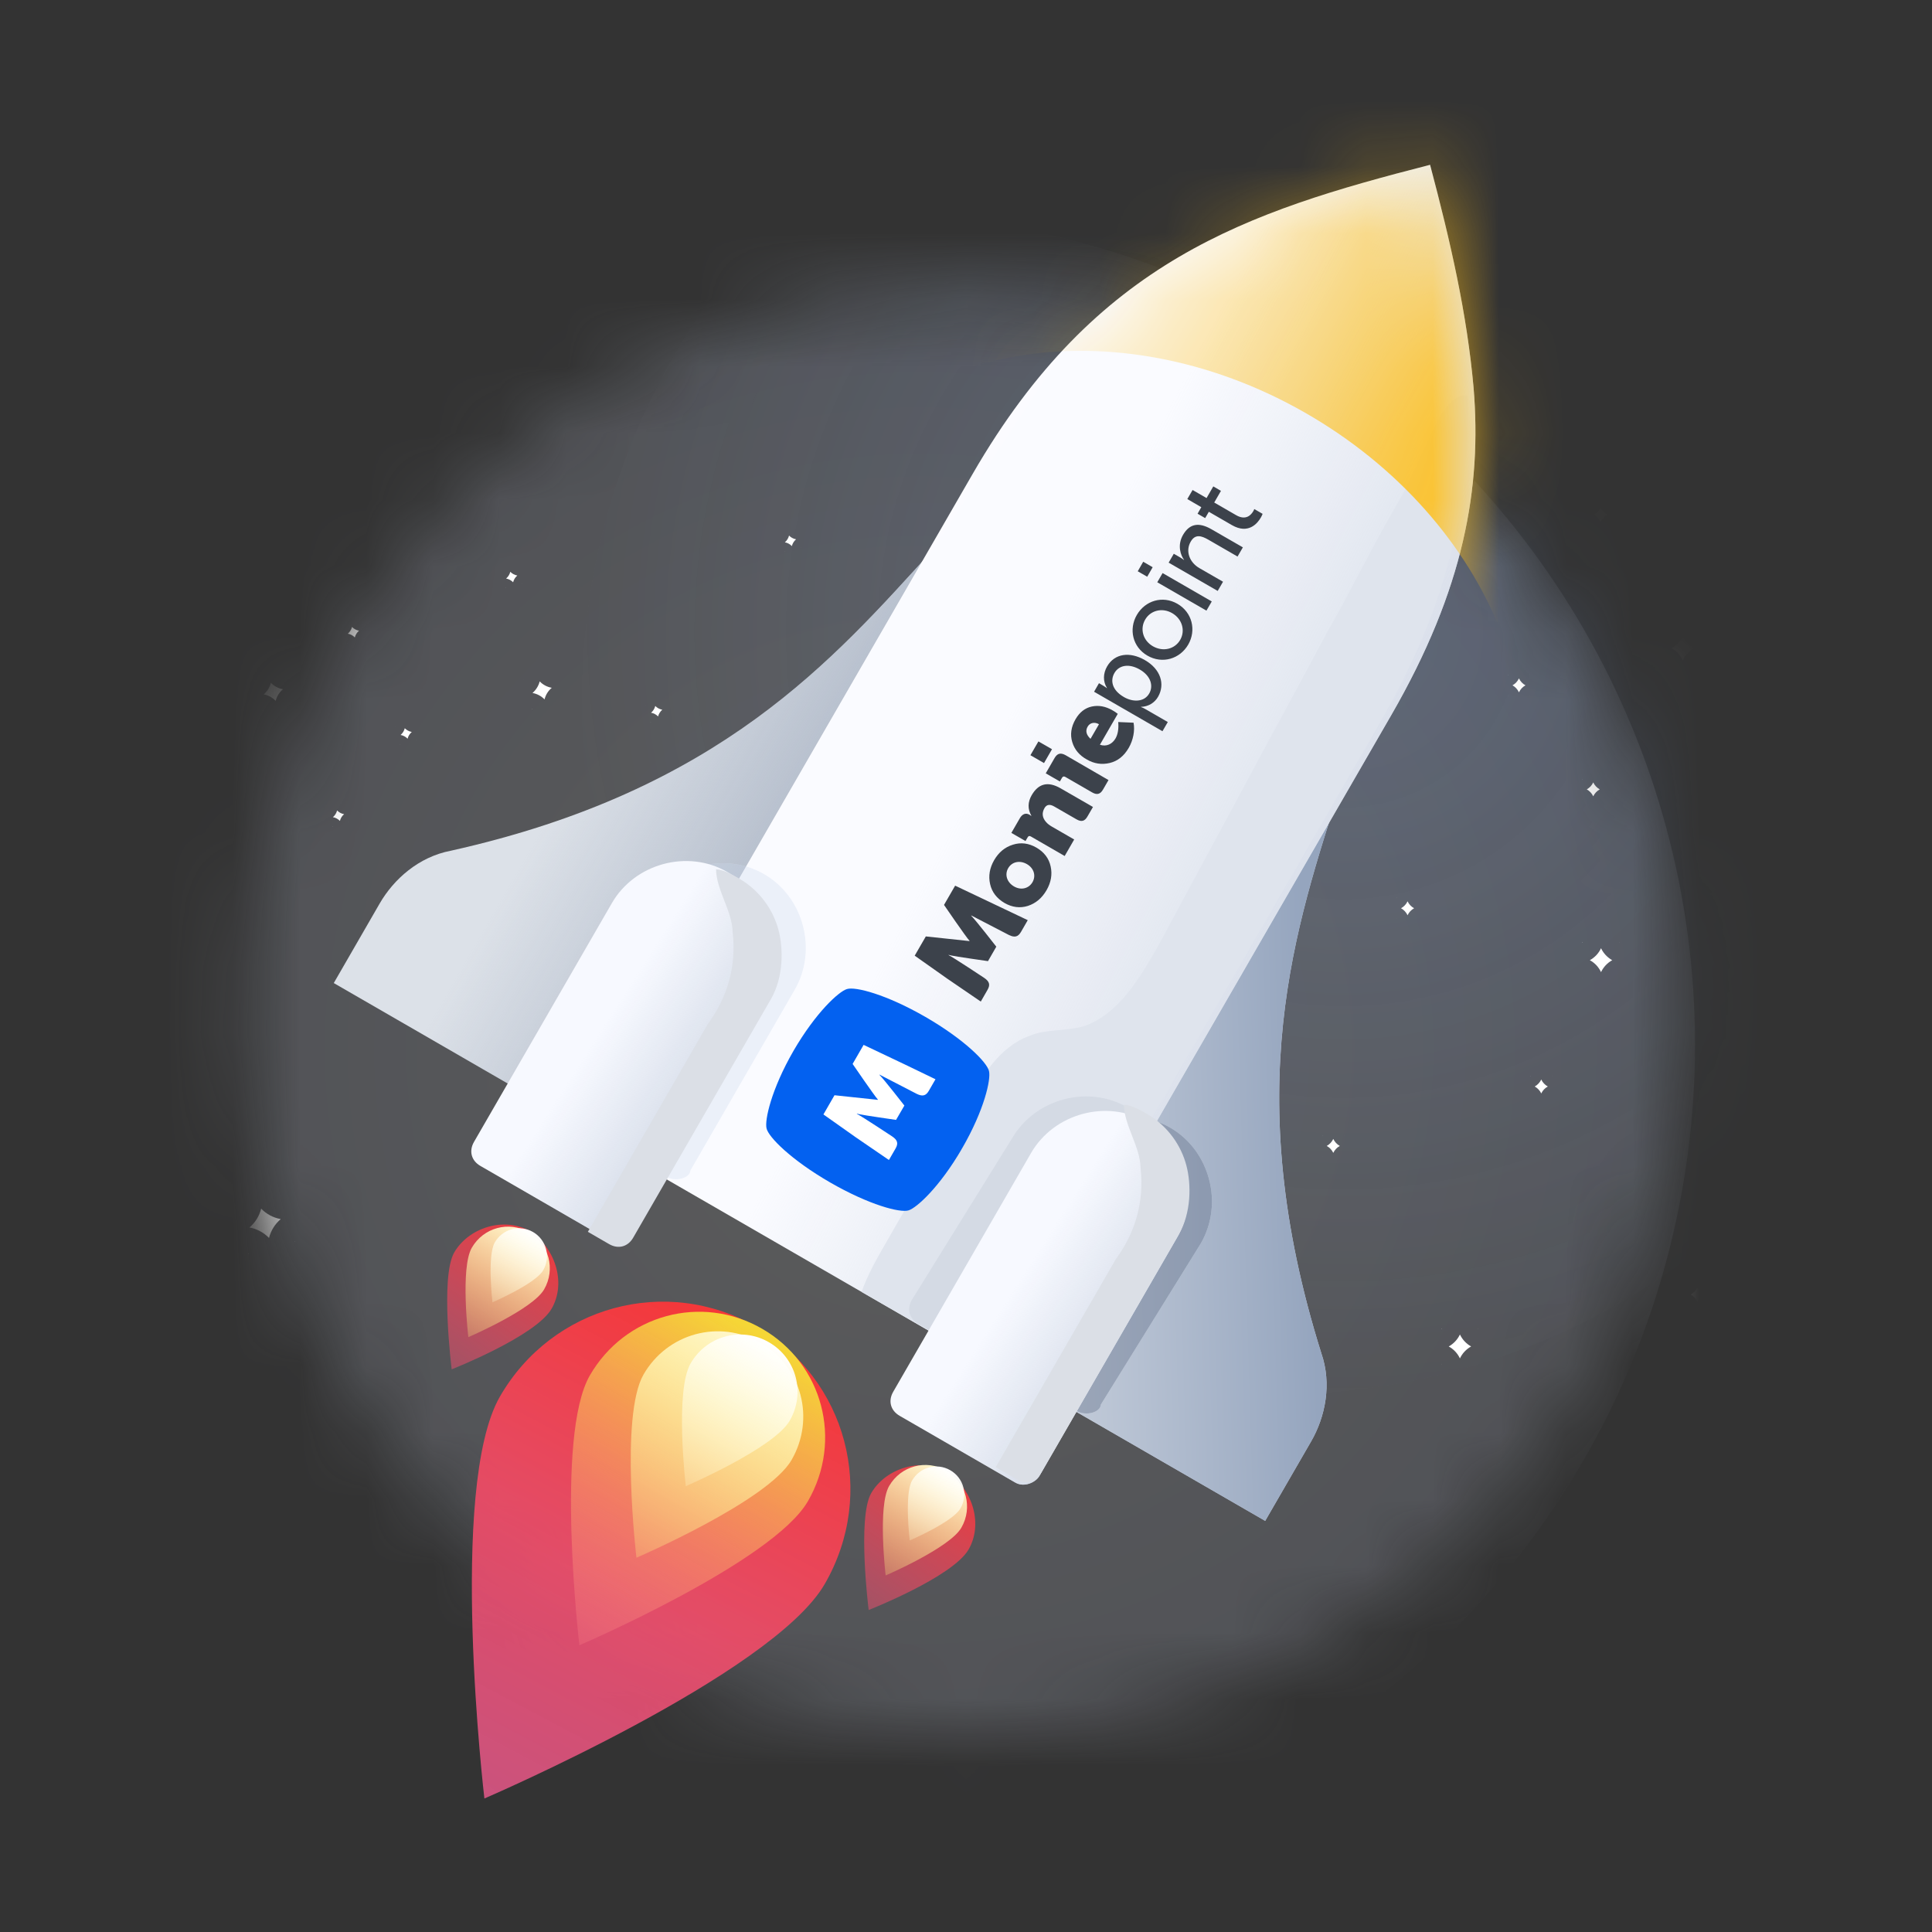 <svg width="29" height="29" viewBox="0 0 29 29" fill="none" xmlns="http://www.w3.org/2000/svg">
			<rect x="0" y="0" width="29" height="29" fill="#333333" stroke="none"/>
			<g clip-path="url(#clip0_25103_188393)">
				<mask id="mask0_25103_188393" style="mask-type:alpha" maskUnits="userSpaceOnUse" x="3" y="4" width="23"
					height="23">
					<path
						d="M14.497 26.045C20.477 26.045 25.325 21.173 25.325 15.162C25.325 9.151 20.477 4.278 14.497 4.278C8.517 4.278 3.669 9.151 3.669 15.162C3.669 21.173 8.517 26.045 14.497 26.045Z"
						fill="white" />
				</mask>
				<g mask="url(#mask0_25103_188393)">
					<circle cx="19.143" cy="10.523" r="10.41" fill="url(#paint0_radial_25103_188393)" fill-opacity="0.2" />
					<circle opacity="0.5" cx="12.973" cy="15.679" r="12.47" fill="url(#paint1_radial_25103_188393)"
						fill-opacity="0.4" />
					<path fill-rule="evenodd" clip-rule="evenodd"
						d="M3.829 10.218L3.826 10.219L3.827 10.222L3.829 10.218ZM3.945 10.663L3.947 10.668L3.952 10.667L3.945 10.663ZM4.374 10.554L4.376 10.553L4.375 10.55L4.374 10.554ZM4.256 10.104L4.256 10.104L4.256 10.104L4.256 10.104ZM3.958 10.423C4.011 10.378 4.049 10.317 4.066 10.249C4.114 10.299 4.178 10.333 4.247 10.346C4.193 10.391 4.155 10.452 4.138 10.52C4.09 10.47 4.027 10.436 3.958 10.423Z"
						fill="white" />
					<path fill-rule="evenodd" clip-rule="evenodd"
						d="M7.864 10.197L7.862 10.198L7.862 10.2L7.864 10.197ZM7.981 10.642L7.982 10.646L7.987 10.645L7.981 10.642ZM8.409 10.532L8.411 10.531L8.411 10.529L8.409 10.532ZM8.291 10.083L8.291 10.083L8.291 10.082L8.291 10.083ZM7.993 10.402C8.046 10.356 8.084 10.295 8.101 10.228C8.149 10.278 8.213 10.312 8.282 10.324C8.228 10.369 8.19 10.431 8.174 10.498C8.125 10.448 8.062 10.414 7.993 10.402Z"
						fill="white" />
					<path fill-rule="evenodd" clip-rule="evenodd"
						d="M12.989 10.651L12.987 10.652L12.988 10.654L12.989 10.651ZM13.106 11.095L13.107 11.101L13.112 11.099L13.106 11.095ZM13.534 10.986L13.537 10.986L13.536 10.983L13.534 10.986ZM13.416 10.537L13.416 10.537L13.416 10.537L13.416 10.537ZM13.118 10.856C13.172 10.81 13.21 10.749 13.226 10.682C13.275 10.732 13.338 10.766 13.407 10.778C13.354 10.823 13.316 10.885 13.299 10.952C13.25 10.902 13.187 10.868 13.118 10.856Z"
						fill="white" />
					<path fill-rule="evenodd" clip-rule="evenodd"
						d="M3.534 18.093L3.53 18.094L3.531 18.098L3.534 18.093ZM3.724 18.815L3.726 18.824L3.735 18.822L3.724 18.815ZM4.42 18.638L4.424 18.632L4.425 18.637L4.42 18.638ZM3.744 18.425C3.831 18.352 3.893 18.252 3.92 18.142C3.999 18.224 4.102 18.279 4.214 18.299C4.127 18.373 4.066 18.472 4.038 18.582C3.959 18.501 3.856 18.445 3.744 18.425Z"
						fill="white" />
					<path fill-rule="evenodd" clip-rule="evenodd"
						d="M4.922 12.147L4.92 12.148L4.921 12.149L4.922 12.147ZM4.99 12.405L4.99 12.409L4.994 12.408L4.99 12.405ZM5.238 12.342L5.24 12.34L5.24 12.342L5.238 12.342ZM4.997 12.266C5.028 12.24 5.05 12.204 5.06 12.165C5.088 12.194 5.125 12.214 5.165 12.221C5.134 12.247 5.112 12.283 5.102 12.322C5.074 12.293 5.037 12.273 4.997 12.266Z"
						fill="white" />
					<path fill-rule="evenodd" clip-rule="evenodd"
						d="M5.146 9.394L5.145 9.394L5.145 9.395L5.146 9.394ZM5.214 9.652L5.215 9.655L5.218 9.654L5.214 9.652ZM5.462 9.589L5.464 9.586L5.465 9.588L5.462 9.589ZM5.221 9.512C5.252 9.486 5.274 9.45 5.284 9.411C5.312 9.44 5.349 9.46 5.389 9.467C5.358 9.493 5.336 9.529 5.326 9.568C5.298 9.539 5.261 9.519 5.221 9.512Z"
						fill="white" />
					<path fill-rule="evenodd" clip-rule="evenodd"
						d="M7.976 12.773L7.975 12.774L7.975 12.775L7.976 12.773ZM8.044 13.031L8.045 13.035L8.048 13.034L8.044 13.031ZM8.293 12.968L8.294 12.966L8.295 12.968L8.293 12.968ZM8.051 12.892C8.082 12.866 8.104 12.83 8.114 12.791C8.142 12.82 8.179 12.84 8.219 12.847C8.188 12.873 8.166 12.909 8.156 12.948C8.128 12.919 8.091 12.899 8.051 12.892Z"
						fill="white" />
					<path fill-rule="evenodd" clip-rule="evenodd"
						d="M5.938 10.913L5.937 10.914L5.937 10.915L5.938 10.913ZM6.006 11.171L6.007 11.175L6.01 11.174L6.006 11.171ZM6.255 11.108L6.256 11.106L6.257 11.108L6.255 11.108ZM6.013 11.032C6.044 11.006 6.066 10.97 6.076 10.931C6.104 10.96 6.141 10.98 6.181 10.987C6.15 11.013 6.128 11.049 6.118 11.088C6.09 11.059 6.053 11.039 6.013 11.032Z"
						fill="white" />
					<path fill-rule="evenodd" clip-rule="evenodd"
						d="M7.522 8.565L7.521 8.565L7.521 8.567L7.522 8.565ZM7.59 8.823L7.591 8.827L7.594 8.826L7.59 8.823ZM7.838 8.76L7.84 8.758L7.84 8.76L7.838 8.76ZM7.597 8.684C7.628 8.657 7.65 8.622 7.66 8.583C7.688 8.612 7.725 8.631 7.765 8.639C7.734 8.665 7.712 8.701 7.702 8.74C7.674 8.711 7.637 8.691 7.597 8.684Z"
						fill="white" />
					<path fill-rule="evenodd" clip-rule="evenodd"
						d="M9.697 10.58L9.696 10.58L9.697 10.581L9.697 10.58ZM9.765 10.838L9.766 10.841L9.77 10.84L9.765 10.838ZM10.014 10.775L10.016 10.772L10.016 10.774L10.014 10.775ZM9.773 10.698C9.804 10.672 9.826 10.636 9.836 10.597C9.864 10.626 9.901 10.646 9.941 10.653C9.91 10.68 9.888 10.715 9.878 10.754C9.85 10.725 9.813 10.706 9.773 10.698Z"
						fill="white" />
					<path fill-rule="evenodd" clip-rule="evenodd"
						d="M11.089 12.902L11.088 12.902L11.088 12.903L11.089 12.902ZM11.157 13.16L11.158 13.163L11.162 13.162L11.157 13.16ZM11.406 13.097L11.407 13.094L11.408 13.096L11.406 13.097ZM11.164 13.02C11.195 12.994 11.217 12.958 11.227 12.919C11.256 12.948 11.292 12.968 11.333 12.975C11.301 13.001 11.279 13.037 11.27 13.076C11.241 13.047 11.204 13.027 11.164 13.02Z"
						fill="white" />
					<path fill-rule="evenodd" clip-rule="evenodd"
						d="M11.706 8.022L11.705 8.022L11.705 8.023L11.706 8.022ZM11.774 8.28L11.775 8.283L11.778 8.282L11.774 8.28ZM12.023 8.217L12.024 8.214L12.025 8.216L12.023 8.217ZM11.781 8.14C11.812 8.114 11.834 8.079 11.844 8.039C11.872 8.068 11.909 8.088 11.949 8.095C11.918 8.122 11.896 8.157 11.886 8.197C11.858 8.167 11.821 8.148 11.781 8.14Z"
						fill="white" />
					<path fill-rule="evenodd" clip-rule="evenodd"
						d="M18.958 5.007V5.003H18.955L18.958 5.007ZM18.407 5.003H18.401V5.01L18.407 5.003ZM18.401 5.533V5.537H18.404L18.401 5.533ZM18.958 5.537L18.958 5.536V5.537H18.958ZM18.681 5.092C18.717 5.168 18.776 5.231 18.849 5.272C18.776 5.312 18.717 5.375 18.681 5.451C18.645 5.375 18.586 5.312 18.513 5.272C18.586 5.231 18.645 5.168 18.681 5.092Z"
						fill="white" />
					<path fill-rule="evenodd" clip-rule="evenodd"
						d="M25.536 9.465V9.462H25.533L25.536 9.465ZM24.985 9.462H24.979V9.468L24.985 9.462ZM24.979 9.992L24.982 9.995H24.979V9.992ZM25.259 9.551C25.295 9.627 25.354 9.689 25.427 9.73C25.354 9.771 25.295 9.834 25.259 9.91C25.223 9.834 25.164 9.771 25.091 9.73C25.164 9.689 25.223 9.627 25.259 9.551Z"
						fill="white" />
					<path fill-rule="evenodd" clip-rule="evenodd"
						d="M24.31 14.148V14.145H24.306L24.31 14.148ZM23.759 14.145H23.752V14.151L23.759 14.145ZM23.752 14.675V14.678H23.755L23.752 14.675ZM24.309 14.678L24.31 14.678V14.678H24.309ZM24.032 14.233C24.068 14.309 24.127 14.372 24.2 14.413C24.127 14.453 24.068 14.516 24.032 14.592C23.997 14.516 23.938 14.453 23.864 14.413C23.938 14.372 23.997 14.309 24.032 14.233Z"
						fill="white" />
					<path fill-rule="evenodd" clip-rule="evenodd"
						d="M22.191 19.946V19.943H22.188L22.191 19.946ZM21.64 19.943H21.634V19.949L21.64 19.943ZM21.634 20.473V20.476H21.637L21.634 20.473ZM22.191 20.476L22.191 20.476V20.476H22.191ZM21.914 20.031C21.95 20.107 22.009 20.17 22.082 20.211C22.009 20.251 21.95 20.314 21.914 20.39C21.878 20.314 21.819 20.251 21.746 20.211C21.819 20.17 21.878 20.107 21.914 20.031Z"
						fill="white" />
					<path fill-rule="evenodd" clip-rule="evenodd"
						d="M16.505 6.682V6.677H16.5L16.505 6.682ZM15.609 6.677H15.598V6.688L15.609 6.677ZM15.598 7.54L15.603 7.544H15.598V7.54ZM16.054 6.822C16.113 6.945 16.209 7.048 16.328 7.114C16.209 7.18 16.113 7.282 16.054 7.406C15.996 7.282 15.9 7.18 15.781 7.114C15.9 7.048 15.996 6.945 16.054 6.822Z"
						fill="white" />
					<path fill-rule="evenodd" clip-rule="evenodd"
						d="M24.188 7.571V7.569H24.186L24.188 7.571ZM23.867 7.569H23.864V7.573L23.867 7.569ZM23.864 7.877V7.88H23.866L23.864 7.877ZM24.188 7.88L24.188 7.879V7.88H24.188ZM24.027 7.621C24.048 7.665 24.082 7.701 24.125 7.725C24.082 7.749 24.048 7.785 24.027 7.83C24.006 7.785 23.971 7.749 23.929 7.725C23.971 7.701 24.006 7.665 24.027 7.621Z"
						fill="white" />
					<path fill-rule="evenodd" clip-rule="evenodd"
						d="M22.962 10.133V10.131H22.96L22.962 10.133ZM22.641 10.131H22.637V10.135L22.641 10.131ZM22.637 10.44V10.442H22.639L22.637 10.44ZM22.961 10.442L22.962 10.441V10.442H22.961ZM22.8 10.183C22.821 10.227 22.855 10.264 22.898 10.287C22.855 10.311 22.821 10.347 22.8 10.392C22.779 10.347 22.745 10.311 22.703 10.287C22.745 10.264 22.779 10.227 22.8 10.183Z"
						fill="white" />
					<path fill-rule="evenodd" clip-rule="evenodd"
						d="M21.289 13.479V13.477H21.288L21.289 13.479ZM20.968 13.477H20.965V13.481L20.968 13.477ZM20.965 13.786V13.788H20.967L20.965 13.786ZM21.289 13.788L21.289 13.788V13.788H21.289ZM21.128 13.529C21.149 13.573 21.183 13.61 21.226 13.633C21.183 13.657 21.149 13.694 21.128 13.738C21.107 13.694 21.073 13.657 21.03 13.633C21.073 13.61 21.107 13.573 21.128 13.529Z"
						fill="white" />
					<path fill-rule="evenodd" clip-rule="evenodd"
						d="M24.076 11.694V11.693H24.075L24.076 11.694ZM23.756 11.693H23.752V11.697L23.756 11.693ZM23.752 12.001V12.003H23.754L23.752 12.001ZM24.076 12.003L24.076 12.003V12.003H24.076ZM23.915 11.744C23.936 11.789 23.971 11.825 24.013 11.849C23.971 11.872 23.936 11.909 23.915 11.953C23.895 11.909 23.86 11.872 23.818 11.849C23.86 11.825 23.895 11.789 23.915 11.744Z"
						fill="white" />
					<path fill-rule="evenodd" clip-rule="evenodd"
						d="M23.296 16.154V16.152H23.294L23.296 16.154ZM22.976 16.152H22.972V16.156L22.976 16.152ZM22.972 16.461L22.973 16.463H22.972V16.461ZM23.135 16.204C23.155 16.248 23.19 16.285 23.233 16.309C23.19 16.332 23.155 16.369 23.135 16.413C23.114 16.369 23.079 16.332 23.037 16.309C23.079 16.285 23.114 16.248 23.135 16.204Z"
						fill="white" />
					<path fill-rule="evenodd" clip-rule="evenodd"
						d="M20.174 17.046V17.044H20.172L20.174 17.046ZM19.854 17.044H19.85V17.048L19.854 17.044ZM19.85 17.353L19.852 17.355H19.85V17.353ZM20.013 17.096C20.034 17.14 20.068 17.177 20.111 17.201C20.068 17.224 20.034 17.261 20.013 17.305C19.992 17.261 19.958 17.224 19.915 17.201C19.958 17.177 19.992 17.14 20.013 17.096Z"
						fill="white" />
					<path fill-rule="evenodd" clip-rule="evenodd"
						d="M25.637 19.277V19.275H25.636L25.637 19.277ZM25.317 19.275H25.313V19.279L25.317 19.275ZM25.313 19.584V19.586H25.315L25.313 19.584ZM25.637 19.586L25.637 19.586V19.586H25.637ZM25.476 19.327C25.497 19.371 25.531 19.408 25.574 19.431C25.531 19.455 25.497 19.492 25.476 19.536C25.455 19.492 25.421 19.455 25.378 19.431C25.421 19.408 25.455 19.371 25.476 19.327Z"
						fill="white" />
					<path
						d="M15.906 6.455L15.907 8.08L17.532 8.082L15.907 8.083L15.906 9.708L15.905 8.083L14.28 8.082L15.905 8.08L15.906 6.455Z"
						fill="#E2A503" />
					<path
						d="M15.471 6.455L15.472 8.08L17.097 8.082L15.472 8.083L15.471 9.708L15.47 8.083L13.844 8.082L15.47 8.08L15.471 6.455Z"
						fill="white" />
				</g>
				<path
					d="M14.004 8.253C12.505 9.899 10.821 11.866 6.766 12.77C6.287 12.861 5.911 13.195 5.699 13.562L5.01 14.756L10.31 17.816L15.855 7.791L14.004 8.253Z"
					fill="#DCE1E8" />
				<path
					d="M14.004 8.253C12.505 9.899 10.821 11.866 6.766 12.77C6.287 12.861 5.911 13.195 5.699 13.562L5.01 14.756L10.31 17.816L15.855 7.791L14.004 8.253Z"
					fill="url(#paint2_linear_25103_188393)" />
				<path
					d="M20.126 11.788C19.451 13.909 18.589 16.35 19.834 20.314C19.994 20.775 19.893 21.267 19.681 21.635L18.991 22.829L13.691 19.769L19.601 9.954L20.126 11.788Z"
					fill="#C6CFDE" />
				<path
					d="M20.126 11.788C19.451 13.909 18.589 16.35 19.834 20.314C19.994 20.775 19.893 21.267 19.681 21.635L18.991 22.829L13.691 19.769L19.601 9.954L20.126 11.788Z"
					fill="url(#paint3_linear_25103_188393)" />
				<path
					d="M20.881 10.738C19.032 13.94 15.147 20.67 15.147 20.67L8.867 17.045C8.867 17.045 12.752 10.315 14.601 7.112C16.45 3.91 18.72 3.178 21.466 2.474C21.776 3.643 22.02 4.712 22.119 5.821C22.242 7.315 21.98 8.835 20.881 10.738Z"
					fill="#FAFBFF" />
				<path
					d="M20.881 10.738C19.032 13.94 15.147 20.67 15.147 20.67L8.867 17.045C8.867 17.045 12.752 10.315 14.601 7.112C16.45 3.91 18.72 3.178 21.466 2.474C21.776 3.643 22.02 4.712 22.119 5.821C22.242 7.315 21.98 8.835 20.881 10.738Z"
					fill="url(#paint4_linear_25103_188393)" fill-opacity="0.2" />
				<path
					d="M20.881 10.738C19.032 13.94 15.147 20.67 15.147 20.67L8.867 17.045C8.867 17.045 12.752 10.315 14.601 7.112C16.45 3.91 18.72 3.178 21.466 2.474C21.776 3.643 22.02 4.712 22.119 5.821C22.242 7.315 21.98 8.835 20.881 10.738Z"
					fill="url(#paint5_linear_25103_188393)" />
				<path
					d="M20.713 10.849C18.893 14.001 15.069 20.625 15.069 20.625L12.933 19.392C13.02 19.137 13.178 18.863 13.336 18.589C13.705 17.949 14.101 17.264 14.496 16.579C14.734 16.168 14.998 15.711 15.455 15.548C15.697 15.444 15.977 15.484 16.264 15.406C16.793 15.225 17.11 14.677 17.373 14.22C18.225 12.64 19.076 11.061 19.927 9.481C20.244 8.933 20.541 8.313 20.858 7.765C21.016 7.491 21.201 7.171 21.313 6.871C21.445 6.642 21.565 6.224 21.814 6.003C21.913 5.938 21.985 5.918 22.03 5.944C22.052 7.48 21.795 8.976 20.713 10.849Z"
					fill="#DFE4ED" />
				<g opacity="0.3">
					<path
						d="M10.004 17.664L8.267 16.662C8.13 16.583 8.092 16.438 8.171 16.3L9.736 13.59C10.081 12.993 10.875 12.778 11.469 13.121C12.063 13.464 12.274 14.259 11.929 14.856L10.364 17.567C10.357 17.685 10.141 17.744 10.004 17.664Z"
						fill="#F7F9FF" />
					<path
						d="M10.004 17.664L8.267 16.662C8.13 16.583 8.092 16.438 8.171 16.3L9.736 13.59C10.081 12.993 10.875 12.778 11.469 13.121C12.063 13.464 12.274 14.259 11.929 14.856L10.364 17.567C10.357 17.685 10.141 17.744 10.004 17.664Z"
						fill="#C9D6EC" />
				</g>
				<g opacity="0.46">
					<path
						d="M16.163 21.18L14.427 20.178C14.29 20.099 14.251 19.954 14.331 19.817L15.833 17.396C16.177 16.799 16.972 16.584 17.566 16.927C18.16 17.27 18.37 18.065 18.026 18.662L16.524 21.083C16.517 21.201 16.3 21.26 16.163 21.18Z"
						fill="#F7F9FF" />
					<path
						d="M16.163 21.18L14.427 20.178C14.29 20.099 14.251 19.954 14.331 19.817L15.833 17.396C16.177 16.799 16.972 16.584 17.566 16.927C18.16 17.27 18.37 18.065 18.026 18.662L16.524 21.083C16.517 21.201 16.3 21.26 16.163 21.18Z"
						fill="#6D7B92" />
				</g>
				<g opacity="0.1">
					<path
						d="M15.52 20.875L13.783 19.872C13.646 19.793 13.608 19.649 13.687 19.511L15.189 17.09C15.534 16.493 16.328 16.278 16.922 16.621C17.516 16.964 17.727 17.759 17.382 18.357L15.88 20.777C15.873 20.895 15.656 20.954 15.52 20.875Z"
						fill="#F7F9FF" />
					<path
						d="M15.52 20.875L13.783 19.872C13.646 19.793 13.608 19.649 13.687 19.511L15.189 17.09C15.534 16.493 16.328 16.278 16.922 16.621C17.516 16.964 17.727 17.759 17.382 18.357L15.88 20.777C15.873 20.895 15.656 20.954 15.52 20.875Z"
						fill="#6D7B92" />
				</g>
				<path
					d="M8.947 18.503L7.211 17.501C7.074 17.422 7.036 17.277 7.115 17.14L9.184 13.557C9.528 12.96 10.322 12.745 10.916 13.088C11.511 13.431 11.721 14.226 11.377 14.823L9.309 18.406C9.301 18.524 9.085 18.583 8.947 18.503Z"
					fill="#F7F9FF" />
				<path
					d="M8.947 18.503L7.211 17.501C7.074 17.422 7.036 17.277 7.115 17.14L9.184 13.557C9.528 12.96 10.322 12.745 10.916 13.088C11.511 13.431 11.721 14.226 11.377 14.823L9.309 18.406C9.301 18.524 9.085 18.583 8.947 18.503Z"
					fill="url(#paint6_linear_25103_188393)" />
				<path
					d="M15.24 22.254L13.504 21.252C13.367 21.172 13.328 21.028 13.408 20.89L15.476 17.308C15.821 16.711 16.615 16.496 17.209 16.839C17.803 17.182 18.014 17.977 17.669 18.574L15.601 22.156C15.548 22.248 15.377 22.333 15.24 22.254Z"
					fill="#F7F9FF" />
				<path
					d="M15.24 22.254L13.504 21.252C13.367 21.172 13.328 21.028 13.408 20.89L15.476 17.308C15.821 16.711 16.615 16.496 17.209 16.839C17.803 17.182 18.014 17.977 17.669 18.574L15.601 22.156C15.548 22.248 15.377 22.333 15.24 22.254Z"
					fill="url(#paint7_linear_25103_188393)" />
				<path
					d="M17.695 18.528L15.627 22.11C15.548 22.248 15.403 22.287 15.266 22.208L14.946 22.023L16.749 18.9C17.034 18.513 17.181 18.047 17.119 17.521C17.114 17.213 16.874 16.89 16.87 16.582C16.988 16.588 17.125 16.668 17.216 16.72C17.536 16.905 17.73 17.201 17.807 17.49C17.884 17.779 17.881 18.206 17.695 18.528Z"
					fill="#DBDFE6" />
				<path
					d="M11.573 14.995L9.505 18.577C9.426 18.715 9.281 18.754 9.144 18.675L8.824 18.49L10.627 15.367C10.912 14.98 11.059 14.514 10.997 13.988C10.992 13.68 10.752 13.357 10.748 13.048C10.866 13.055 11.003 13.134 11.094 13.187C11.414 13.372 11.608 13.668 11.685 13.957C11.762 14.246 11.759 14.673 11.573 14.995Z"
					fill="#DBDFE6" />
				<g style="mix-blend-mode:multiply">
					<mask id="mask1_25103_188393" style="mask-type:alpha" maskUnits="userSpaceOnUse" x="8" y="2" width="15"
						height="19">
						<path
							d="M20.841 10.713C18.992 13.916 15.106 20.647 15.106 20.647L8.867 17.045C8.867 17.045 12.753 10.314 14.603 7.111C16.452 3.907 18.713 3.17 21.448 2.459C21.753 3.625 21.993 4.692 22.088 5.799C22.205 7.291 21.94 8.809 20.841 10.713Z"
							fill="url(#paint8_linear_25103_188393)" fill-opacity="0.2" />
						<path
							d="M20.841 10.713C18.992 13.916 15.106 20.647 15.106 20.647L8.867 17.045C8.867 17.045 12.753 10.314 14.603 7.111C16.452 3.907 18.713 3.17 21.448 2.459C21.753 3.625 21.993 4.692 22.088 5.799C22.205 7.291 21.94 8.809 20.841 10.713Z"
							fill="url(#paint9_linear_25103_188393)" />
					</mask>
					<g mask="url(#mask1_25103_188393)">
						<path fill-rule="evenodd" clip-rule="evenodd"
							d="M32.9 -0.147L18.908 -8.484L10.212 6.11L12.228 7.311C13.565 5.068 16.912 4.598 19.703 6.261C22.495 7.925 23.675 11.092 22.338 13.335L24.204 14.447L32.9 -0.147Z"
							fill="#FFBE15" />
					</g>
				</g>
				<path
					d="M12.38 23.776C11.595 25.137 7.271 26.996 7.271 26.996C7.271 26.996 6.719 22.322 7.505 20.961C8.291 19.6 10.003 19.136 11.357 19.918C12.712 20.7 13.166 22.415 12.38 23.776Z"
					fill="url(#paint10_linear_25103_188393)" />
				<path
					d="M12.127 22.534C11.6 23.448 8.697 24.696 8.697 24.696C8.697 24.696 8.327 21.558 8.854 20.645C9.382 19.731 10.531 19.42 11.44 19.945C12.35 20.47 12.655 21.62 12.127 22.534Z"
					fill="url(#paint11_linear_25103_188393)" />
				<path
					d="M11.882 21.914C11.524 22.534 9.553 23.382 9.553 23.382C9.553 23.382 9.302 21.252 9.66 20.631C10.018 20.011 10.799 19.8 11.416 20.156C12.033 20.512 12.24 21.294 11.882 21.914Z"
					fill="url(#paint12_linear_25103_188393)" />
				<path
					d="M11.854 21.325C11.614 21.74 10.294 22.308 10.294 22.308C10.294 22.308 10.126 20.881 10.366 20.466C10.605 20.05 11.128 19.909 11.541 20.147C11.955 20.386 12.094 20.909 11.854 21.325Z"
					fill="url(#paint13_linear_25103_188393)" />
				<path
					d="M14.539 23.258C14.3 23.671 13.039 24.167 13.039 24.167C13.039 24.167 12.865 22.781 13.077 22.413C13.289 22.046 13.821 21.863 14.232 22.101C14.617 22.384 14.751 22.89 14.539 23.258Z"
					fill="url(#paint14_linear_25103_188393)" />
				<path
					d="M14.43 22.932C14.255 23.235 13.294 23.648 13.294 23.648C13.294 23.648 13.171 22.609 13.346 22.306C13.521 22.003 13.902 21.9 14.203 22.074C14.504 22.248 14.605 22.629 14.43 22.932Z"
					fill="url(#paint15_linear_25103_188393)" />
				<path
					d="M14.416 22.643C14.299 22.846 13.655 23.123 13.655 23.123C13.655 23.123 13.573 22.427 13.69 22.224C13.807 22.021 14.062 21.952 14.264 22.069C14.466 22.185 14.534 22.441 14.416 22.643Z"
					fill="url(#paint16_linear_25103_188393)" />
				<path
					d="M8.28 19.644C8.041 20.058 6.78 20.554 6.78 20.554C6.78 20.554 6.605 19.168 6.818 18.8C7.03 18.433 7.562 18.25 7.973 18.488C8.358 18.771 8.492 19.277 8.28 19.644Z"
					fill="url(#paint17_linear_25103_188393)" />
				<path
					d="M8.167 19.355C7.992 19.658 7.03 20.071 7.03 20.071C7.03 20.071 6.907 19.031 7.082 18.729C7.257 18.426 7.638 18.323 7.939 18.497C8.241 18.671 8.342 19.052 8.167 19.355Z"
					fill="url(#paint18_linear_25103_188393)" />
				<path
					d="M8.153 19.068C8.036 19.271 7.392 19.548 7.392 19.548C7.392 19.548 7.31 18.852 7.427 18.649C7.544 18.446 7.799 18.377 8.001 18.493C8.202 18.61 8.27 18.865 8.153 19.068Z"
					fill="url(#paint19_linear_25103_188393)" />
				<g style="mix-blend-mode:multiply" clip-path="url(#clip1_25103_188393)">
					<g clip-path="url(#clip2_25103_188393)">
						<path
							d="M14.862 13.271C14.834 13.148 14.855 13.029 14.922 12.912C14.991 12.793 15.084 12.716 15.204 12.679C15.323 12.641 15.441 12.656 15.557 12.723C15.672 12.79 15.745 12.884 15.771 13.007C15.797 13.126 15.777 13.245 15.708 13.364C15.639 13.482 15.547 13.559 15.429 13.598C15.311 13.635 15.193 13.62 15.078 13.554C14.962 13.486 14.889 13.391 14.862 13.271ZM15.498 13.242C15.552 13.149 15.523 13.034 15.415 12.971C15.304 12.907 15.187 12.938 15.133 13.032C15.079 13.125 15.111 13.242 15.221 13.306C15.33 13.369 15.445 13.334 15.498 13.242Z"
							fill="#3C424B" />
						<path
							d="M15.486 11.936C15.426 12.04 15.424 12.144 15.481 12.244L15.479 12.247L15.462 12.235L15.452 12.229C15.399 12.198 15.346 12.216 15.308 12.282L15.181 12.502L15.393 12.624L15.425 12.569C15.437 12.547 15.453 12.544 15.474 12.556L15.981 12.849L16.124 12.601L15.791 12.409C15.753 12.387 15.723 12.364 15.701 12.338C15.644 12.273 15.636 12.203 15.678 12.13C15.71 12.075 15.758 12.068 15.823 12.105L16.158 12.298C16.232 12.341 16.282 12.328 16.323 12.256L16.406 12.113L15.92 11.833C15.731 11.724 15.588 11.76 15.486 11.936Z"
							fill="#3C424B" />
						<path
							d="M15.467 11.336L15.671 11.454L15.791 11.246L15.587 11.129L15.467 11.336ZM15.829 11.379L15.697 11.608L15.909 11.73L15.941 11.675C15.953 11.654 15.969 11.65 15.991 11.662L16.391 11.893C16.465 11.936 16.515 11.924 16.557 11.851L16.639 11.709L15.997 11.337C15.921 11.294 15.871 11.307 15.829 11.379Z"
							fill="#3C424B" />
						<path
							d="M16.095 11.139C16.061 11.027 16.077 10.912 16.144 10.796C16.205 10.691 16.286 10.627 16.389 10.605C16.491 10.583 16.596 10.602 16.702 10.664C16.721 10.674 16.745 10.69 16.778 10.715L16.51 11.179C16.608 11.212 16.695 11.169 16.744 11.085C16.779 11.024 16.794 10.942 16.785 10.838L17.015 10.848C17.038 10.966 17.009 11.111 16.943 11.225C16.871 11.35 16.775 11.425 16.656 11.453C16.537 11.481 16.422 11.463 16.317 11.402C16.203 11.34 16.129 11.252 16.095 11.139ZM16.496 10.871C16.433 10.834 16.361 10.846 16.326 10.907C16.29 10.969 16.305 11.031 16.369 11.09L16.496 10.871Z"
							fill="#3C424B" />
						<path
							d="M16.422 10.384L16.496 10.255L16.561 10.293C16.591 10.31 16.615 10.33 16.615 10.33L16.616 10.327C16.554 10.229 16.557 10.109 16.618 10.003C16.731 9.808 16.958 9.777 17.186 9.909C17.421 10.044 17.492 10.269 17.383 10.459C17.33 10.551 17.235 10.607 17.128 10.61L17.126 10.613C17.126 10.613 17.155 10.622 17.193 10.644L17.529 10.838L17.449 10.976L16.422 10.383L16.422 10.384ZM17.25 10.41C17.316 10.296 17.275 10.146 17.109 10.05C16.949 9.957 16.797 9.982 16.728 10.102C16.665 10.211 16.686 10.357 16.872 10.464C17.002 10.539 17.173 10.543 17.25 10.41Z"
							fill="#3C424B" />
						<path
							d="M17.064 9.231C17.189 9.015 17.451 8.935 17.673 9.063C17.897 9.192 17.959 9.461 17.836 9.675C17.711 9.891 17.447 9.971 17.223 9.841C17.001 9.713 16.94 9.445 17.064 9.231ZM17.715 9.605C17.794 9.469 17.748 9.292 17.594 9.203C17.441 9.115 17.267 9.165 17.189 9.301C17.109 9.439 17.154 9.613 17.306 9.701C17.461 9.789 17.636 9.742 17.715 9.605Z"
							fill="#3C424B" />
						<path
							d="M17.078 8.575L17.16 8.432L17.302 8.514L17.22 8.657L17.078 8.575ZM17.371 8.74L17.451 8.602L18.189 9.028L18.109 9.166L17.371 8.74Z"
							fill="#3C424B" />
						<path
							d="M17.541 8.447L17.619 8.312L17.718 8.369C17.749 8.387 17.772 8.406 17.772 8.406L17.773 8.403C17.725 8.34 17.666 8.187 17.758 8.028C17.857 7.858 17.996 7.836 18.184 7.944L18.656 8.216L18.576 8.354L18.136 8.1C18.033 8.041 17.94 8.013 17.873 8.13C17.791 8.271 17.853 8.441 18.004 8.528L18.358 8.732L18.278 8.87L17.541 8.445L17.541 8.447Z"
							fill="#3C424B" />
						<path
							d="M18.145 7.682L18.09 7.777L17.976 7.711L18.032 7.613L17.822 7.491L17.901 7.355L18.111 7.476L18.212 7.301L18.327 7.368L18.226 7.543L18.555 7.733C18.702 7.818 18.78 7.728 18.811 7.675C18.817 7.665 18.822 7.656 18.827 7.641L18.952 7.713C18.947 7.726 18.941 7.742 18.928 7.765C18.875 7.858 18.738 8.024 18.491 7.882L18.145 7.682Z"
							fill="#3C424B" />
						<path
							d="M14.96 13.59L14.337 13.294L14.17 13.583C14.17 13.583 14.502 14.069 14.554 14.123L14.552 14.126L13.897 14.056L13.73 14.345L14.22 14.691L14.722 15.034L14.823 14.858C14.867 14.782 14.852 14.732 14.774 14.679C14.774 14.679 14.31 14.371 14.238 14.336L14.239 14.333L14.276 14.342C14.325 14.355 14.83 14.427 14.83 14.427L14.955 14.21C14.955 14.21 14.646 13.812 14.578 13.745L14.58 13.742L15.145 14.035C15.23 14.076 15.281 14.064 15.325 13.989L15.427 13.812L14.96 13.59Z"
							fill="#3C424B" />
						<path
							d="M14.444 17.233L14.439 17.242C14.105 17.817 13.76 18.131 13.638 18.168C13.512 18.208 13.049 18.088 12.459 17.748C11.871 17.408 11.534 17.066 11.506 16.937C11.476 16.813 11.577 16.355 11.907 15.78L11.912 15.771C12.246 15.197 12.591 14.882 12.713 14.846C12.839 14.806 13.304 14.926 13.892 15.265C14.48 15.605 14.817 15.948 14.845 16.077C14.876 16.201 14.776 16.658 14.444 17.233Z"
							fill="#0361F0" />
						<path
							d="M13.582 15.978L12.963 15.684L12.798 15.97C12.798 15.97 13.127 16.451 13.178 16.506L13.176 16.509L12.526 16.44L12.36 16.728L12.845 17.071L13.343 17.412L13.444 17.237C13.487 17.161 13.471 17.112 13.393 17.059C13.393 17.059 12.934 16.755 12.861 16.719L12.863 16.716L12.9 16.725C12.949 16.738 13.45 16.81 13.45 16.81L13.575 16.595C13.575 16.595 13.268 16.2 13.2 16.133L13.201 16.13L13.762 16.42C13.847 16.461 13.898 16.449 13.941 16.375L14.042 16.2L13.582 15.978Z"
							fill="white" />
					</g>
				</g>
			</g>
			<defs>
				<radialGradient id="paint0_radial_25103_188393" cx="0" cy="0" r="1" gradientUnits="userSpaceOnUse"
					gradientTransform="translate(20.163 9.476) rotate(126.517) scale(11.711)">
					<stop stop-color="#82AEFE" />
					<stop offset="1" stop-color="#87ACEF" stop-opacity="0" />
				</radialGradient>
				<radialGradient id="paint1_radial_25103_188393" cx="0" cy="0" r="1" gradientUnits="userSpaceOnUse"
					gradientTransform="translate(13.81 15.743) rotate(127.495) scale(10.795)">
					<stop stop-color="#FEFEFF" />
					<stop offset="1" stop-color="#CAD2E8" />
				</radialGradient>
				<linearGradient id="paint2_linear_25103_188393" x1="11.195" y1="17.527" x2="6.691" y2="14.926"
					gradientUnits="userSpaceOnUse">
					<stop stop-color="#9EA9BB" />
					<stop offset="1" stop-color="#9EA9BB" stop-opacity="0" />
				</linearGradient>
				<linearGradient id="paint3_linear_25103_188393" x1="19.805" y1="21.445" x2="15.096" y2="21.589"
					gradientUnits="userSpaceOnUse">
					<stop stop-color="#95A5BE" />
					<stop offset="1" stop-color="#CED5E0" />
				</linearGradient>
				<linearGradient id="paint4_linear_25103_188393" x1="13.35" y1="6.334" x2="16.02" y2="8.092"
					gradientUnits="userSpaceOnUse">
					<stop stop-color="white" />
					<stop offset="1" stop-color="white" stop-opacity="0" />
				</linearGradient>
				<linearGradient id="paint5_linear_25103_188393" x1="20.058" y1="19.745" x2="12.5" y2="15.815"
					gradientUnits="userSpaceOnUse">
					<stop stop-color="#C6CFDE" />
					<stop offset="1" stop-color="#C6CFDE" stop-opacity="0" />
				</linearGradient>
				<linearGradient id="paint6_linear_25103_188393" x1="9.967" y1="19.034" x2="7.67" y2="17.564"
					gradientUnits="userSpaceOnUse">
					<stop stop-color="#C6CFDE" />
					<stop offset="1" stop-color="#C6CFDE" stop-opacity="0" />
				</linearGradient>
				<linearGradient id="paint7_linear_25103_188393" x1="16.248" y1="22.777" x2="13.959" y2="21.314"
					gradientUnits="userSpaceOnUse">
					<stop stop-color="#C6CFDE" />
					<stop offset="1" stop-color="#C6CFDE" stop-opacity="0" />
				</linearGradient>
				<linearGradient id="paint8_linear_25103_188393" x1="13.36" y1="6.337" x2="17.979" y2="9.306"
					gradientUnits="userSpaceOnUse">
					<stop stop-color="white" />
					<stop offset="1" stop-color="white" stop-opacity="0" />
				</linearGradient>
				<linearGradient id="paint9_linear_25103_188393" x1="19.996" y1="19.709" x2="10.815" y2="14.53"
					gradientUnits="userSpaceOnUse">
					<stop stop-color="#7C8391" />
					<stop offset="0.472" stop-color="#C6CFDE" stop-opacity="0.856" />
					<stop offset="1" stop-color="#C6CFDE" stop-opacity="0" />
				</linearGradient>
				<linearGradient id="paint10_linear_25103_188393" x1="7.687" y1="29.057" x2="12.325" y2="20.291"
					gradientUnits="userSpaceOnUse">
					<stop stop-color="#FF66A9" stop-opacity="0.7" />
					<stop offset="1" stop-color="#F53636" />
				</linearGradient>
				<linearGradient id="paint11_linear_25103_188393" x1="8.253" y1="26.658" x2="13.483" y2="17.6"
					gradientUnits="userSpaceOnUse">
					<stop stop-color="#FF66A9" stop-opacity="0" />
					<stop offset="0.699" stop-color="#F5D636" />
				</linearGradient>
				<linearGradient id="paint12_linear_25103_188393" x1="9.252" y1="24.714" x2="12.803" y2="18.564"
					gradientUnits="userSpaceOnUse">
					<stop stop-color="#FFF966" stop-opacity="0" />
					<stop offset="0.706" stop-color="#FFF7CD" />
				</linearGradient>
				<linearGradient id="paint13_linear_25103_188393" x1="10.092" y1="23.2" x2="12.47" y2="19.081"
					gradientUnits="userSpaceOnUse">
					<stop stop-color="#FFFCBF" stop-opacity="0" />
					<stop offset="0.706" stop-color="white" />
				</linearGradient>
				<linearGradient id="paint14_linear_25103_188393" x1="11.313" y1="26.14" x2="14.405" y2="21.776"
					gradientUnits="userSpaceOnUse">
					<stop offset="0.022" stop-color="#FF66A9" stop-opacity="0" />
					<stop offset="1" stop-color="#F53636" />
				</linearGradient>
				<linearGradient id="paint15_linear_25103_188393" x1="13.147" y1="24.299" x2="14.88" y2="21.297"
					gradientUnits="userSpaceOnUse">
					<stop stop-color="#FFF966" stop-opacity="0" />
					<stop offset="0.706" stop-color="#FFF7CD" />
				</linearGradient>
				<linearGradient id="paint16_linear_25103_188393" x1="13.557" y1="23.558" x2="14.717" y2="21.548"
					gradientUnits="userSpaceOnUse">
					<stop stop-color="#FFFCBF" stop-opacity="0" />
					<stop offset="0.706" stop-color="white" />
				</linearGradient>
				<linearGradient id="paint17_linear_25103_188393" x1="5.054" y1="22.526" x2="8.146" y2="18.163"
					gradientUnits="userSpaceOnUse">
					<stop offset="0.022" stop-color="#FF66A9" stop-opacity="0" />
					<stop offset="1" stop-color="#F53636" />
				</linearGradient>
				<linearGradient id="paint18_linear_25103_188393" x1="6.883" y1="20.721" x2="8.616" y2="17.72"
					gradientUnits="userSpaceOnUse">
					<stop stop-color="#FFF966" stop-opacity="0" />
					<stop offset="0.706" stop-color="#FFF7CD" />
				</linearGradient>
				<linearGradient id="paint19_linear_25103_188393" x1="7.293" y1="19.983" x2="8.454" y2="17.973"
					gradientUnits="userSpaceOnUse">
					<stop stop-color="#FFFCBF" stop-opacity="0" />
					<stop offset="0.706" stop-color="white" />
				</linearGradient>
				<clipPath id="clip0_25103_188393">
					<rect width="29" height="29" fill="white" />
				</clipPath>
				<clipPath id="clip1_25103_188393">
					<rect width="11.937" height="2.923" fill="white" transform="translate(11.193 17.017) rotate(-60)" />
				</clipPath>
				<clipPath id="clip2_25103_188393">
					<rect width="11.937" height="2.923" fill="white" transform="translate(11.193 17.017) rotate(-60)" />
				</clipPath>
			</defs>
		</svg>